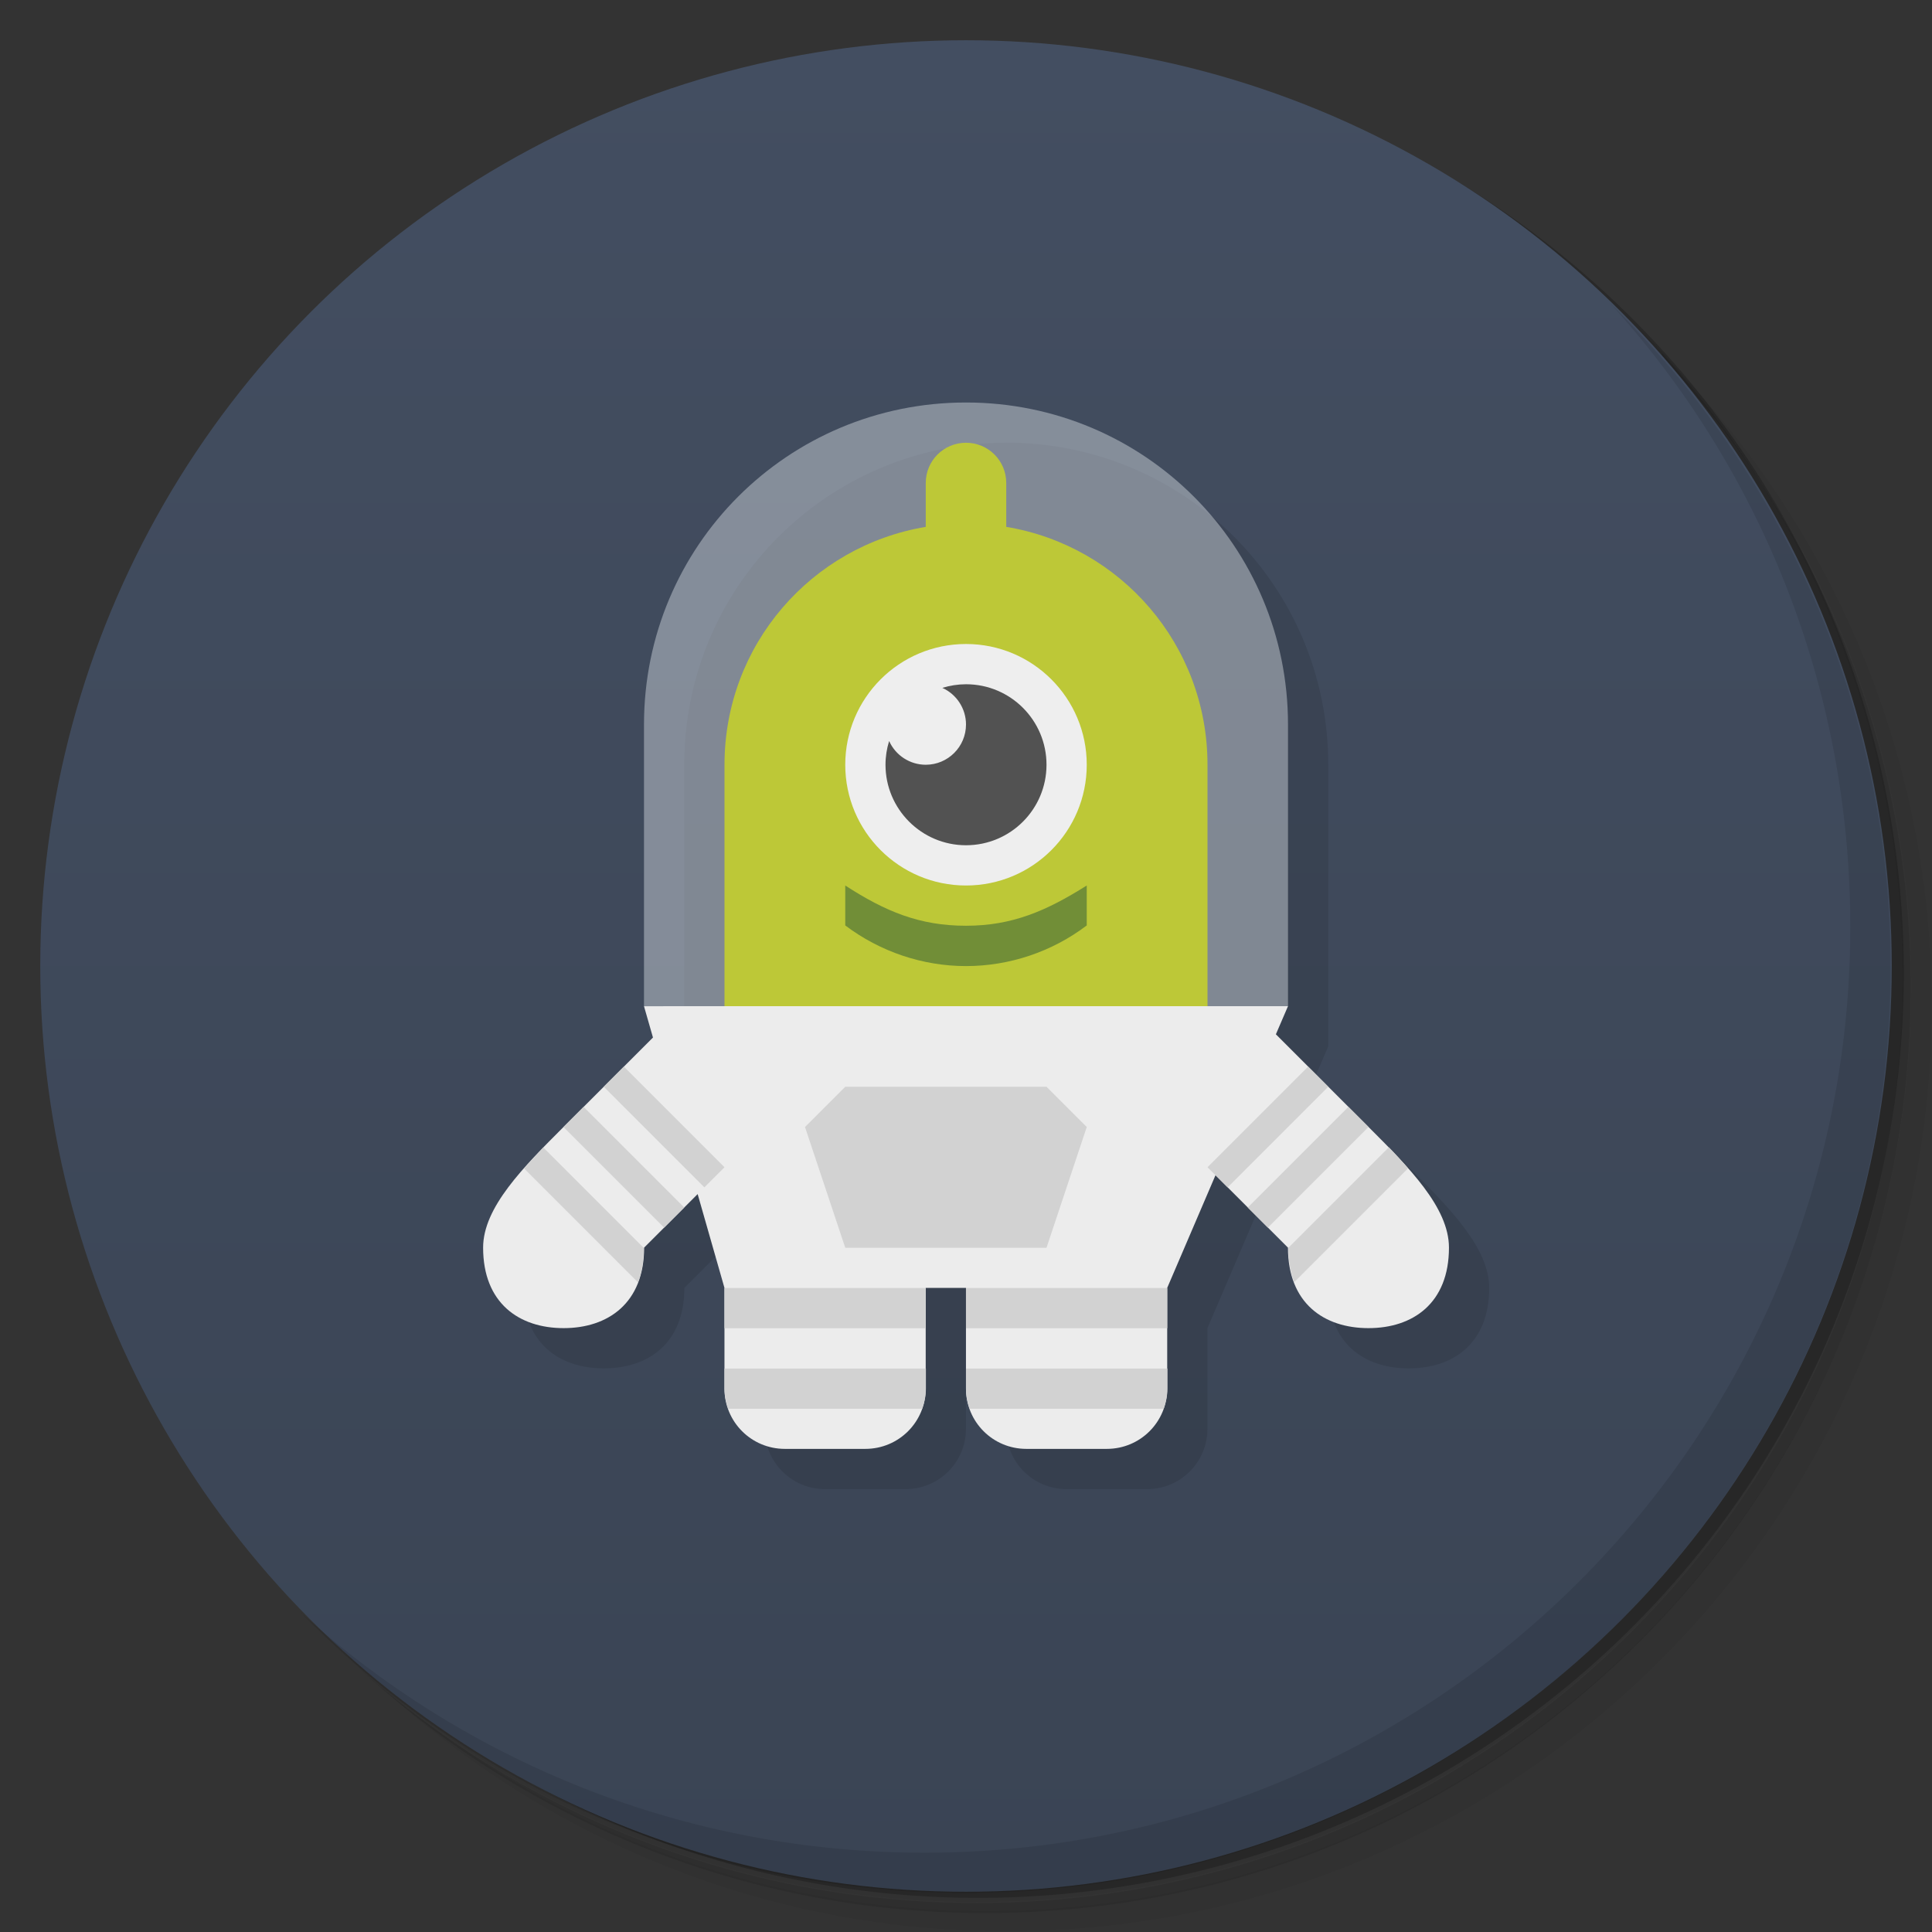 <svg version="1.1" viewBox="0 0 48 48" xmlns="http://www.w3.org/2000/svg">
 <rect x="0" y="0" width="48" height="48" fill="#333333" stroke="none"/>
 <defs>
  <linearGradient id="bg" x2="0" y1="1" y2="47" gradientUnits="userSpaceOnUse">
   <stop style="stop-color:#434e61" offset="0"/>
   <stop style="stop-color:#3a4454" offset="1"/>
  </linearGradient>
 </defs>
 <path d="m36.3 5c5.86 4.06 9.69 10.8 9.69 18.5 0 12.4-10.1 22.5-22.5 22.5-7.67 0-14.4-3.83-18.5-9.69 1.04 1.82 2.31 3.5 3.78 4.97 4.08 3.71 9.51 5.97 15.5 5.97 12.7 0 23-10.3 23-23 0-5.95-2.26-11.4-5.97-15.5-1.47-1.48-3.15-2.74-4.97-3.78zm4.97 3.78c3.85 4.11 6.22 9.64 6.22 15.7 0 12.7-10.3 23-23 23-6.08 0-11.6-2.36-15.7-6.22 4.16 4.14 9.88 6.72 16.2 6.72 12.7 0 23-10.3 23-23 0-6.34-2.58-12.1-6.72-16.2z" style="opacity:.05"/>
 <path d="m41.3 8.78c3.71 4.08 5.97 9.51 5.97 15.5 0 12.7-10.3 23-23 23-5.95 0-11.4-2.26-15.5-5.97 4.11 3.85 9.64 6.22 15.7 6.22 12.7 0 23-10.3 23-23 0-6.08-2.36-11.6-6.22-15.7z" style="opacity:.1"/>
 <path d="m31.2 2.38c8.62 3.15 14.8 11.4 14.8 21.1 0 12.4-10.1 22.5-22.5 22.5-9.71 0-18-6.14-21.1-14.8a23 23 0 0 0 44.9-7 23 23 0 0 0-16-21.9z" style="opacity:.2"/>
 <circle cx="24" cy="24" r="23" style="fill:url(#bg)"/>
 <path d="m25 11c-4.43 0-8 3.57-8 8v7l0.223 0.777-2.22 2.22c-1 1-2 2-2 3 0 1.38 0.895 2 2 2 1.1 0 2-0.619 2-2l1.33-1.33 0.666 2.33v2.5c0 0.831 0.669 1.5 1.5 1.5h2c0.831 0 1.5-0.669 1.5-1.5v-2.5h1v2.5c0 0.831 0.669 1.5 1.5 1.5h2c0.831 0 1.5-0.669 1.5-1.5v-2.5l1.2-2.8 1.8 1.8c0 1.38 0.895 2 2 2s2-0.619 2-2c0-1-1-2-2-3l-2.3-2.3 0.301-0.699v-7c0-4.43-3.57-8-8-8z" style="opacity:.1"/>
 <path d="m40 7.53c3.71 4.08 5.97 9.51 5.97 15.5 0 12.7-10.3 23-23 23-5.95 0-11.4-2.26-15.5-5.97 4.18 4.29 10 6.97 16.5 6.97 12.7 0 23-10.3 23-23 0-6.46-2.68-12.3-6.97-16.5z" style="opacity:.1"/>
 <path d="m24 10c-4.43 0-8 3.57-8 8v7l8 1 8-1v-7c0-4.43-3.57-8-8-8z" style="opacity:.4;fill:#ecf1f5"/>
 <path d="m24 11c-0.554 0-1 0.446-1 1v1.09c-2.84 0.474-5 2.93-5 5.91v7h12v-7c0-2.98-2.16-5.44-5-5.91v-1.09c0-0.554-0.446-1-1-1z" style="fill:#bdc837"/>
 <path d="m16 25 0.223 0.777-2.22 2.22c-1 1-2 2-2 3 0 1.38 0.895 2 2 2 1.1 0 2-0.619 2-2l1.33-1.33 0.666 2.33v2.5c0 0.831 0.669 1.5 1.5 1.5h2c0.831 0 1.5-0.669 1.5-1.5v-2.5h1v2.5c0 0.831 0.669 1.5 1.5 1.5h2c0.831 0 1.5-0.669 1.5-1.5v-2.5l1.2-2.8 1.8 1.8c0 1.38 0.895 2 2 2s2-0.619 2-2c0-1-1-2-2-3l-2.3-2.3 0.301-0.699h-15z" style="fill:#ececec"/>
 <circle cx="24" cy="19" r="3" style="fill:#eee"/>
 <path d="m24 17c-0.199 4.68e-4 -0.398 0.031-0.588 0.09 0.358 0.162 0.588 0.518 0.588 0.91 2.14e-4 0.552-0.448 1-1 1-0.393-3.04e-4 -0.749-0.231-0.91-0.59-0.059 0.191-0.09 0.39-0.09 0.59-2.42e-4 1.1 0.895 2 2 2s2-0.895 2-2-0.895-2-2-2z" style="fill:#525252"/>
 <path d="m15.5 26.5-0.5 0.5 2.5 2.5 0.5-0.5zm17 0-2.5 2.5 0.5 0.5 2.5-2.5zm-11.5 0.5-1 1 1 3h5l1-3-1-1zm-6.5 0.5-0.5 0.5 2.5 2.5 0.5-0.5zm19 0-2.5 2.5 0.5 0.5 2.5-2.5zm-20 1.01c-0.169 0.174-0.325 0.347-0.479 0.521l2.83 2.83c0.092-0.244 0.145-0.527 0.145-0.855zm21 0-2.49 2.49c0 0.329 0.052 0.611 0.145 0.855l2.83-2.83c-0.154-0.174-0.309-0.347-0.479-0.521zm-16.5 3.49v1h5v-1zm6 0v1h5v-1zm-6 2v0.5c0 0.177 0.036 0.343 0.092 0.5h4.82c0.056-0.157 0.092-0.323 0.092-0.5v-0.5zm6 0v0.5c0 0.177 0.036 0.343 0.092 0.5h4.82c0.056-0.157 0.092-0.323 0.092-0.5v-0.5z" style="fill:#d2d2d2"/>
 <path d="m21 22v0.992c0.864 0.652 1.92 1.01 3 1.01s2.14-0.356 3-1.01v-0.992c-1 0.63-1.85 1-3 1s-2-0.352-3-1z" style="fill:#718e37"/>
</svg>
